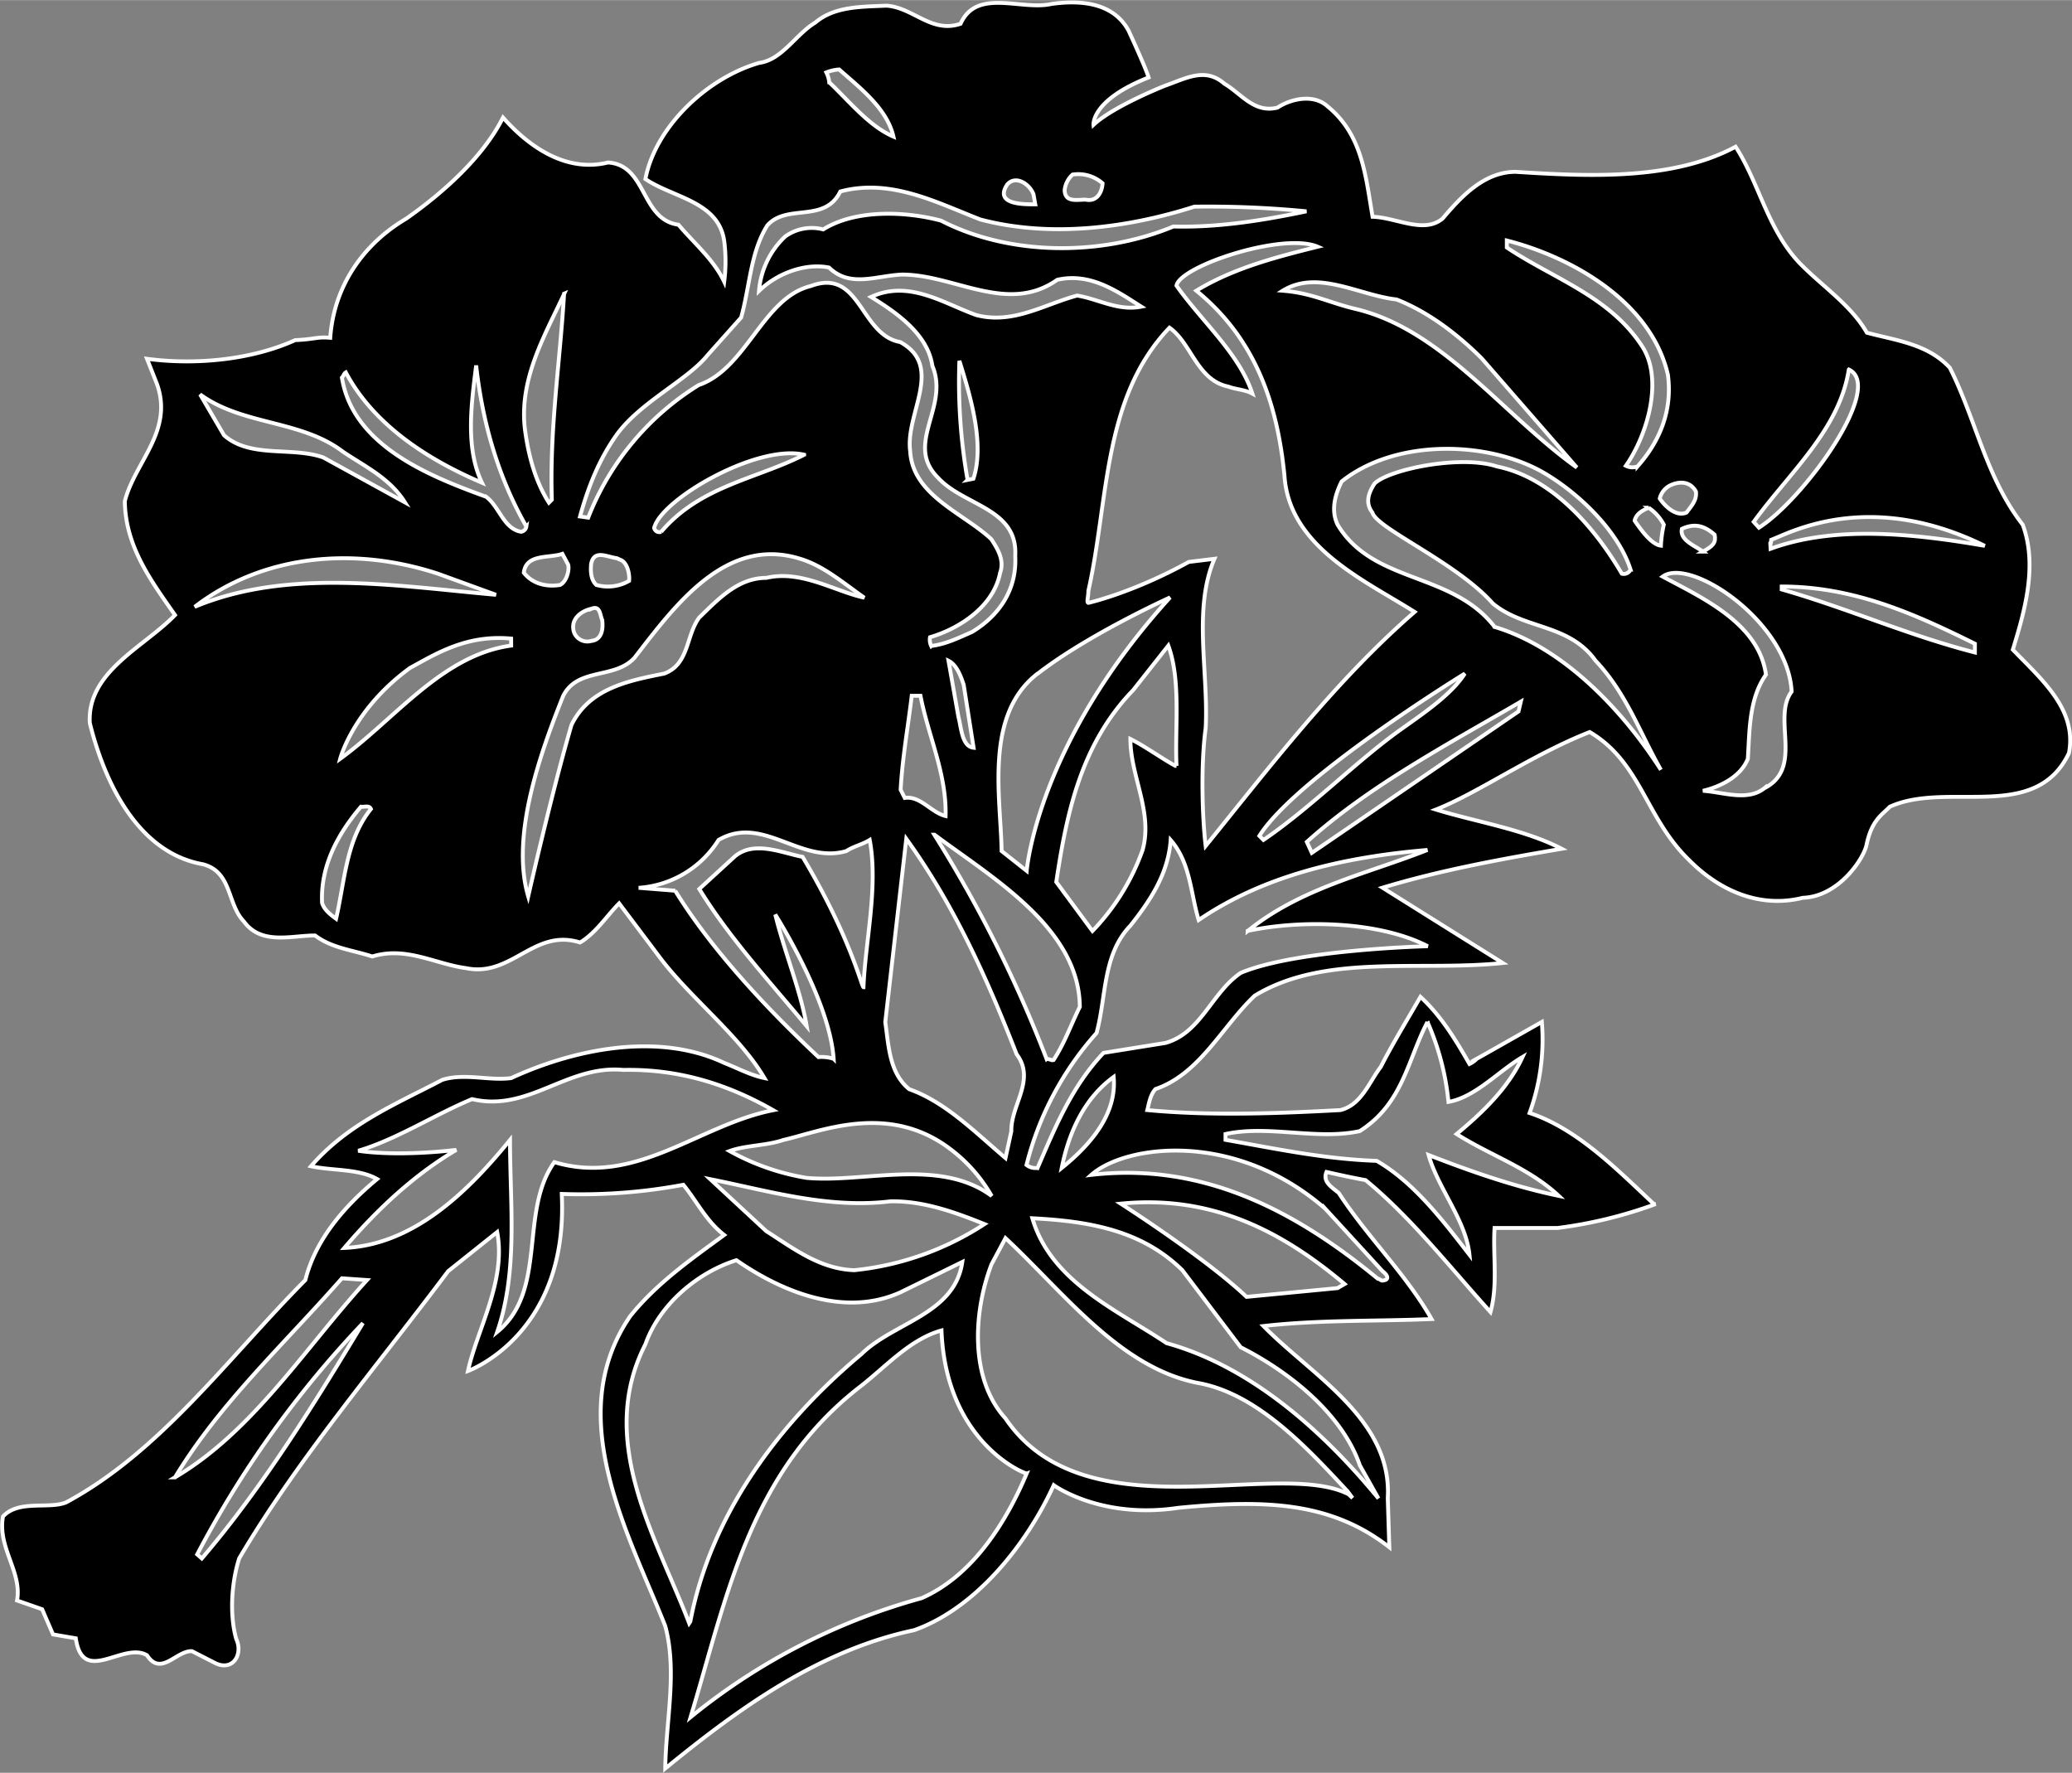 <?xml version="1.0"?>
<svg xmlns="http://www.w3.org/2000/svg" id="Layer_1" data-name="Layer 1" viewBox="0 0 532.54 455.55" width="533" height="456"><rect x="0" y="0" width="532.54" height="455.55" fill="#808080" stroke="none"/><defs><style>.cls-1{stroke:#fff;}</style></defs><path class="cls-1" d="M545.45,160.93c3-9.75,6.45-21.6,2.55-32.1-9.45-12.15-12-27-18.75-40.35-5.7-6.15-13.8-7-21.3-9-3.9-6.75-10.5-11.25-16.2-16.8-9.15-8.7-11.25-21.3-17.55-31-16.2,8.7-37.8,7.65-56.55,6.45-7.95,0-13.8,6.15-18.75,12-4.8,4.05-12-.3-18-.45-1.8-10.35-2.55-21-11.55-28.35-3.75-3.45-9.75-1.8-12.9.3-6,1.5-9.3-3.6-13.65-6.15-4.95-4.35-9.95-1.3-15.2.5,0,0-13.27,5.24-18.43,10.07,0,0-.67-6.33,14.16-12.17-.66-2.33-5.13-12-5.13-12-3.9-7.2-12.15-7.95-19.8-6.9-7.8,1.8-19.2-4.2-23.4,5.1-7.5,2.55-12.15-4.2-19.05-4.65-6.6.3-13.35.15-18.3,4.35-5,3-8.55,9.6-14.4,10.35-13.5,3.9-26.7,16.5-29.25,29.85,7.05,4.8,18.75,5.7,20.25,15.9a41,41,0,0,1,0,10.5c-2.7-5.7-7.55-9.7-11.75-14.65-9.75-1.35-8.05-15.35-18.1-16-10.35,2.55-19.8-3.45-27-11.55-5.1,10.2-15.6,19.5-24.9,26-11.4,6.75-18.6,17.7-19.5,30.6-3.45-.3-4,.4-9,.6-11.25,5.1-25.65,6.45-38.1,4.8l2.55,6.45c4.35,12.15-5.7,20.1-8.25,30.15.15,11.55,6.6,20.25,12.9,29.25-7.95,8.25-22.65,14.55-21.9,27.75,3.6,14.55,12,33.3,29.1,36.3,7.5,2,6.15,10.2,10.5,14.7,4.5,6.15,12.15,3.6,18.3,3.6,4.35,3.3,9.75,3.75,14.7,5.4,8.7-2.7,16.2,1.95,24.15,3,11.7,2.4,17.4-10.35,29.25-6.6,4.05-2.4,6.9-6.9,10.05-10.05L197,239.08c8.1,11.1,21,20.7,27.6,31.95-3.6-.75-6.9-2.55-10.35-3.9-17.1-8.1-38.85-3.45-54.75,3.9-5.7.75-12-1.35-17.7.45-11.7,6.15-24.3,11.25-33.75,22.2,5.55,1.2,12.3.6,17,3.3-8.7,7.2-15.9,15.75-18.45,25.95-19.8,19.95-37.2,44.1-61.5,57.15-4.5,1.8-12.15-.75-16.2,3.6-1.5,7.95,4.95,14.25,3.6,21.6l6.45,2.25L41.75,414l5.85,1c1.8,12.3,12.15.75,18.3,4.35,3.6,5.55,7.5-1.2,11.55-1.05l6.15,3.15c4.4,2,7.07-2.31,5.23-6.31-1.66-5.84-1.33-14.09.77-20.69,15.15-25.65,35.4-49.35,53.7-73.8l12.6-10.05c2.4,12.6-5.25,25.2-7.5,35.7,0,0,25.93-9.33,24.1-45.5a142.22,142.22,0,0,0,31.25-2.35c3.45,4.2,5.85,9.3,10.5,12.9-8.4,6.15-17.4,12.45-24.15,20.85-17.55,25.65-.45,55.8,9,79.65,3.15,11.7.15,24.45,0,36.6,19.65-16.05,39.9-30.45,64-35.55,16.05-5.7,29.1-22.41,35.85-37.26,0,0,12,8.83,32,5.83,22.33-2.17,39.25-1.57,54.25,10.13L384.8,379c1.2-20.25-19.5-31.5-31.95-44.25,14.4-1.65,29.7-1.2,43.2-1.8-6.45-11.4-16.65-21.3-23.85-32.4-1.8-1.5-4.2-2.85-3.15-5.4,3.3.75,6.75,1.5,10.05,2.1,11.7,9.6,21.9,22.65,32.1,33.9,1.95-7.05.6-14.4,1.05-21.6h16.2a114.66,114.66,0,0,0,25.2-6.15h-.45c-9.3-8.7-19.65-19.35-31.95-23.4a55.11,55.11,0,0,0,3.15-23.4l-15,8.5-1.7.95a6.59,6.59,0,0,1-1.9,1.35c-3.45-6-7.2-12.3-12.6-17.25-3.45,6-7.05,11.85-10.2,18-3,3.9-4.95,9.75-10.35,11.1-16.5.9-33.75,1.5-49.65,0,.45-1.8.75-3.9,2.1-5.4,11.4-3.9,17.1-16.05,25.5-24,18-10.95,42.3-6.15,63.75-8.4l-30.9-19.35c14.85-4.5,30.45-7.35,46.05-10-9.6-5-22.13-6.93-32.33-10.08,10.66-4.17,24.83-14.17,39.53-19.92,13.2,7.8,14.3,22,25.5,32.85,8.05,8.15,18.45,12.45,29.25,9.75,9.15-.3,15.55-9.85,16.38-13.51,1.34-6.5,4-7.79,6-9.89,14.85-6.75,37.35,4.35,46.05-13.8C562,176.38,553,168.73,545.45,160.93Zm-42.15-72c9.37,4.4-11.47,33.24-23.1,40.65l-1.35-1.5C488,115.48,500.9,104.38,503.3,88.93Zm-37.5,46.8c-1.95-1.5-6.05-2.9-5.4-5.85,3.35-1.55,5.85-.75,8.4,1.5C469.25,133.58,468.25,134.33,465.8,135.73ZM464,120.28c.3,2.25-1.2,3.75-2.4,5.4-3,1.35-6.1-2.35-6.9-3.6a5.17,5.17,0,0,1,2.55-3.3C459.65,117.58,462.5,117.58,464,120.28Zm-48.6-64.5c16.5,4.2,37.05,15.6,41.4,34.5,1.2,9.15-2,17-7.8,23.55a3.74,3.74,0,0,1-3-.16c5.67-8.17,9.75-22.49,4.05-30.89-8.4-12.75-22.8-17.25-34.65-25.2ZM387.05,70.93c8.1,3.15,15.75,9,21.9,15.15l24.45,28.05C414.5,100.63,399.05,79,377,73.48c-7.2-1.65-11.55-4.2-19.2-4.8C366.8,63.13,377.45,69.88,387.05,70.93ZM335.6,68.68c15.3,12.45,20.85,29.25,22.65,47.55,1.2,18.3,20.55,26.85,33.45,35-20.4,17.7-37.65,40.35-53.7,60.15-.83-6.66-1.33-20.66,0-30.3.75-14.55-3.3-30.6,2.25-43.5l-6.58.8c-14.5,8-25.82,10.52-25.82,10.52-.52-.18,0-1.42,0-3.07,5.25-23.25,3.6-49.65,20.85-67.65,5.7,4.05,7.05,13.5,15.15,15.15,1.95.75,4.2.75,6.15,1.8-3.3-10.2-13.05-18.6-19.5-27.75.83-5,27.33-13.83,36.3-10C356.3,60,345.2,62.83,335.6,68.68Zm69,98.4c-3.45,5.4-10.64,10.22-16.5,14.4-11.35,8.1-23.1,20.1-35.25,28.35l-1.05-1.05C361.33,193.67,404.6,167.08,404.6,167.08Zm-74.1,23.7h-.3c-3.6-1.95-7.65-4.95-11.55-6.9,0,9.6,5.85,18.75,3.15,28.5a57.62,57.62,0,0,1-12.9,20.85l-9.3-12.6c2.7-18,6.45-35.55,19.8-49.35l9-11.4C331.7,169,330.05,180.73,330.5,190.78Zm-68.7,83.1c-5.1-4.2-5.25-10.95-6.15-17.25l5.4-47.1c12.45,17.25,20.85,36.15,28.35,55.35,5,6.6-1.5,13.05-1.35,19.8l-1.5,6.9C278.6,284.83,271.1,277.18,261.8,273.88ZM283,301.33c-13.35-9.9-32.85-3.3-47.55-4.65a61,61,0,0,1-19.8-6.9c4.05-1.5,9.45-1.35,13.8-2.85,9.45-2.1,27.1-9.93,43.2,2.55A39.54,39.54,0,0,1,283,301.33Zm-23.4-104.4c.45-8.25,1.95-16.5,2.85-24.15h2.25c2,10.35,6.75,20.1,6.45,30.9-3.75-.9-6.45-5.25-10.5-4.65Zm8.7,11.55c14.85,11.1,37.2,24,37.35,44.25-2.25,4.5-3.9,9.3-6.75,13.65-.75.15,0,0-1.8-.3A333.11,333.11,0,0,0,268.25,208.48Zm3.6-44.7c2.1,1.05,3.15,3.9,3.9,6.15l2.55,16.2c-3-.3-3.15-5.1-3.9-7.95Zm22.95,3.3c13-10.08,34-19.58,34-19.58C294.5,185.33,292,217.78,292,217.78l-6.45-5.1C285.35,198.88,281,177.73,294.8,167.08Zm9-128.25a9.43,9.43,0,0,1,7.65,2.25c-.15,2.4-1.5,4.8-4.35,4.2-2.4,0-5.25.75-5.4-2.4A6.3,6.3,0,0,1,303.8,38.83ZM287,41.38c2.25-2.55,5.85,0,6.75,2.55l.45,2.55C291.5,46.48,283.5,46.67,287,41.38ZM243.8,11.83c5.25,4.65,12.3,10,13.95,17.25-6.3-2.7-11.4-9.15-16.5-13.95a7.19,7.19,0,0,0-.75-2.55A10.67,10.67,0,0,1,243.8,11.83Zm-57,93.6c6.15-8.25,18-13.8,23.1-20.1l8.7-9.75c2.25-8,2.4-16.8,6.75-23.7,5.1-5.7,14.7-.45,18.75-8.7,13-3.45,24.75,2.85,36,7.2,18.15,4.8,38.1,2.1,55-3.3a262.63,262.63,0,0,1,28.8,1.2c-11.4,2.4-22.95,4.2-34.2,3.9-18.3,7.65-42,7.65-59.7-1.5-9-2.4-21.9-3-30.3,2.25a11.7,11.7,0,0,0-9.75,1.8,21.58,21.58,0,0,0-6.75,14c4.8-4.65,12-7.2,18-6,5.4,5.25,12,2.1,18.75,1.8,13.5,0,27.15,10.35,39.9,1.35,8.55-1.95,15.45,3,21.6,6.9-6,1.2-11.1-2-16.5-2.85-8.4,2.25-16.5,7.5-25.95,5-8.4-3-17.25-9.15-27-4.65,6.3,3.9,14.55,9.45,15.75,17.7,4.5,10.65-7.35,20.1,1.5,28.8,6.6,7.2,20.55,7.8,19.8,20.1.45,8.4-3.9,15.15-11.1,19.5-3.45,1.5-6.75,3.15-10.5,3.6a3.77,3.77,0,0,1-.3-2.25c7.65-2.25,16.35-7.95,18-16.5,1.2-3.3-.6-6.15-2.25-8.7-7.2-6.75-20.25-11.25-20.85-22.65-1.3-9.65,8.88-21.7-2.55-28-10.35-1.8-10.2-19.2-23-14.4-12.3,3-16.5,21.25-28.8,25.45A70,70,0,0,0,179.3,127l-2.1-.3C179.3,119.08,182.15,111.88,186.8,105.43ZM278.3,117l-1.5.3a145.76,145.76,0,0,1-2.1-30.6C277.55,95.83,281.25,108.08,278.3,117Zm-43.5-6.15c-12.45,6.3-26.7,8-36.75,19.8a1.37,1.37,0,0,1-1.8-1C198,122.33,222.67,108,234.8,110.83Zm-45,32.4a10.87,10.87,0,0,1-8.4,1.05c-1.5-1.35-1.5-3.75-1.35-5.4.75-3.75,3.89-1.86,6.62-1.47l.77.36C189.5,138.43,190,141.9,189.8,143.23Zm-9.75,7.2c2.4-1.05,2.25,1.65,2.85,2.85.29,2.43-.11,5.1-2.85,5.4a3.67,3.67,0,0,1-4.35-2.1C174.5,153.13,177.5,151,180.05,150.43Zm-8-6.15c-3.75.6-7.2-.45-9.3-3.15.6-4.95,6.46-3.65,9.91-4.85l1.33,2.49C174.63,139.58,174.05,143.23,172.1,144.28Zm1.05-74.85c-1.05,17.7-3.75,34.65-3.15,52.95l-.75.75c-3.45-5.4-5.25-12-6.15-18.75C161.45,91.48,168.05,80.38,173.15,69.43ZM116.3,110.08c5.55,3.75,12,6.75,15.9,13l-21-11.55c-8.1-2.85-18.75.3-25.5-5.7l-6.15-10.5C90.5,103.33,105.5,101.83,116.3,110.08ZM78.15,149.93c17.4-13.35,40.7-15.7,62.6-8.5l14.85,5.4C130.1,144.58,102.15,139.88,78.15,149.93Zm36.35,80.15c-1-.75-3-2.1-3.6-4.05-.45-9.45,4-17.7,10-24.75.9.15,2.1-.45,2.55.6C117.05,209.83,116.75,220.33,114.5,230.08Zm45-70.2c-17.7,2.4-29.85,18.9-43.95,29.1,0,0,3.28-12.65,17.94-23.35,6.68-3.63,14.48-8.61,26-7.55Zm-6.45-38.25c-14.4-5.25-34.2-13-37.05-30.6.45-.45.45-1,1-1.35,7.35,13.8,21.6,22.65,35,28.35-4.35-9-2.7-20.4-1.5-30.15,1.65,14.85,5.7,28.8,12.9,41.4a1.59,1.59,0,0,1-1.35,1.35C157.55,129.88,156.5,124.18,153.05,121.63ZM175,180.28c-5.12,17.55-11.12,44.05-11.12,44.05-4.5-15.33,2.87-36.25,9-51.55,3.75-7.35,13.2-4.2,18.3-9.75,10.35-13.35,23.4-31.35,42.45-25.5,6.15,1.8,11.25,6.3,16.65,10.05-7.65-1.65-16.2-7.2-25.2-5.1-7.2,0-12.15,5.25-17.25,10.2-3.45,4.65-2.55,12-9,14.4C189.8,168.88,179.6,170.83,175,180.28Zm26.7,42.6-9.45-.75a26.29,26.29,0,0,0,20.55-12.3c11.4-6.6,21,6.3,32.85,2.85,1.8-1.2,4.05-1.65,6-2.85,2.25,12-1.15,26.14-1.6,37.84-.45,0-3.33-12.84-15.65-33.49-5.4-1.05-12.6-4.35-17.55,0l-9,8.25c7.65,12.45,18,23.7,27.6,35.25-1.5-9-5.82-19.38-8.07-28.68,0,0,14,22,15,37.08a10.08,10.08,0,0,0-3.9-.45C224.9,252.88,211,238,201.65,222.88ZM80,394.48l-1.2-1.05A263.89,263.89,0,0,1,121.4,334C109.25,354.13,95.9,375.88,80,394.48Zm-6.9-20.85c11.55-19.05,27.45-33.6,42.9-51.15l6.45.45C106.55,340.33,93.2,361.78,73.1,373.63Zm97.5-81c-9.15,12.75-1.65,33-14.7,43.65,5.4-15.6,3.3-32.55,3.3-49.35-11.1,13.65-25,27-42.6,27.75,8.7-10.2,18.15-18.9,28.8-25.2-16.23,1.85-25.2.22-25.2.22,9.75-2.85,19.8-9.37,29.25-13.27,14.55,3.45,24.3-8.85,38.85-7.5,14.4-.3,27,3.75,38.55,10.35C207.8,283,191.6,298.93,170.6,292.63ZM210.65,297c15,3,30.3,7.65,46.35,5.7,8.55-.15,16.65,2.85,24.15,5.85a75.23,75.23,0,0,1-33.45,11.85c-8.85-.3-15.6-5.55-22.65-10.05ZM194,339.43c3.6-10.2,13.35-18.45,23.4-21.6,11.85,8.25,27.9,14.7,42.15,8.25l15.9-7.8c-1.95,13.5-17.55,15.45-25.95,23.7-21.9,18.3-38.85,41.85-43.95,68.7l-.3.45C196.85,389.08,181.25,364.33,194,339.43ZM265,404.68a161.46,161.46,0,0,0-59.4,30.6c9.3-30.6,15-62.85,43.65-85,6.45-5,12.75-12.15,20.85-14.4,1.12,28.84,21.45,36.9,21.9,36.75C286.85,384.88,278.3,398.83,265,404.68ZM374.75,378c-18.25-9.4-67.8,10.65-88.2-19.5-9.3-10.2-8.25-27.45-3.6-39.6l3.6-6.75c15.15,14.1,29.7,33.75,50.1,37.35,15,3,27.6,16.75,37.8,27.7l1.3,1.75Zm2.85-7.5,4.8,8.55c-14.7-17.85-33.15-34-54.45-39.9-12.75-8.55-29.7-15.75-34.5-32.1,14.4.75,28.05,3,38.55,13.35l15,19.8C359.15,346.33,373,357.13,377.6,370.48ZM301,294.13c1.8-9,5.7-17.85,13.35-23.4C315.2,280.18,308.6,288,301,294.13ZM371.9,325l-23.4,2.25c-10.67-10.11-32.33-23.95-32.33-23.95,23.5-2.33,41.48,7.15,57.53,20.65Zm-28.8-39.6c11.1-2.4,23.55,1.65,34.5-.75,11.1-7.05,12.3-18.3,17.4-28.05a67,67,0,0,1,5.4,20.55c6.9-1.2,12.9-7.95,19.05-11.55-3.6,7.8-10.05,14.1-16.95,19.8,8.4,5.4,18.6,8.7,26.25,15.9-11.55-2.4-22.65-6.3-33.45-10.5,2.4,8.55,9.6,16.8,10.5,25.65-6.75-8.7-14.25-18.6-23.85-24.15-13.5-.45-26.1-3.15-38.85-5.4Zm25.5,19.05,14.85,16.2c1.8,1.4,1.2,2.1.75,2.25-1.35.45-1.05-.15-1.95-.3-21.15-17.4-44.85-30-73.65-26.7C317.33,288.17,345.33,284.33,368.6,304.48Zm-19.8-71.25c14.25-3,34-2.4,46.28,3.94,0,0-33.91.83-48.08,6.86-7.5,5.1-10.2,15.45-19.35,18l-15.9,2.55c-8.25,8.7-12.45,19.2-16.95,29.55a3.68,3.68,0,0,1-2.85-.75,80.16,80.16,0,0,1,18-33.9c2.55-9.3,1.5-20.1,8.7-27.6,5.25-6.6,9.75-13.5,10.35-22,5.1,5.85,5.1,13.65,7.2,20.55,16.95-11.55,37.5-16.2,58.8-18C379.55,218.53,362.45,222.13,348.8,233.23Zm69.6-56.4s-50.4,34.5-53.12,36.35L364,210.33c16.35-14.7,36.85-25.4,55-36.05Zm-6.15-21.75c-11.1-14.25-31.2-11-40.35-26.25-1.8-3.75-.6-7.8,1.05-11.1,13.35-10.65,36.15-10.65,50.85-2.85,9.15,5,20.1,15.15,23.4,25.5a1.93,1.93,0,0,1-2.25,1.05c-6.75-11.55-17.85-24.7-32.1-27.55-9.25-3.08-27.78.74-31.45,4.4-1.65,2.55-2.4,5-.55,7.45,1.15,4.1,21.65,12.85,30.95,23.35,8.1,6.75,19.5,5.1,26.4,14.7,7.95,8.4,11.4,18.6,16.8,28.05C445,176.23,429.8,160.33,412.25,155.08Zm36-27.3c.45-1.8,1.95-2.55,3.6-3.3a12.18,12.18,0,0,1,3.9,4.35,31.23,31.23,0,0,0-.75,5.4C452.6,133.93,449.9,130.18,448.25,127.78Zm33.45,68.7c-4.35,3.6-10.8,1.05-15.9.75,4.35-1,9.75-3.6,11.55-8.25.45-7.35.3-15.45,4.65-21.6-1.8-13.2-16.5-19.8-26.55-25.2,7.05-5.18,32.22,11.65,33.15,29.55C483.5,178.48,491.75,191.23,481.7,196.48Zm54-34.8c-17-4.35-32.85-11.4-49.65-16.2v-.75c18.6,0,34.2,7.05,49.65,14.7ZM483.2,135c-.2-3.15,0,0,.15-2.3,4.5-1.65,25-13.18,54.9,1.55C520.7,131.23,500,128.83,483.2,135Z" transform="translate(-28.12 6)"/></svg>

